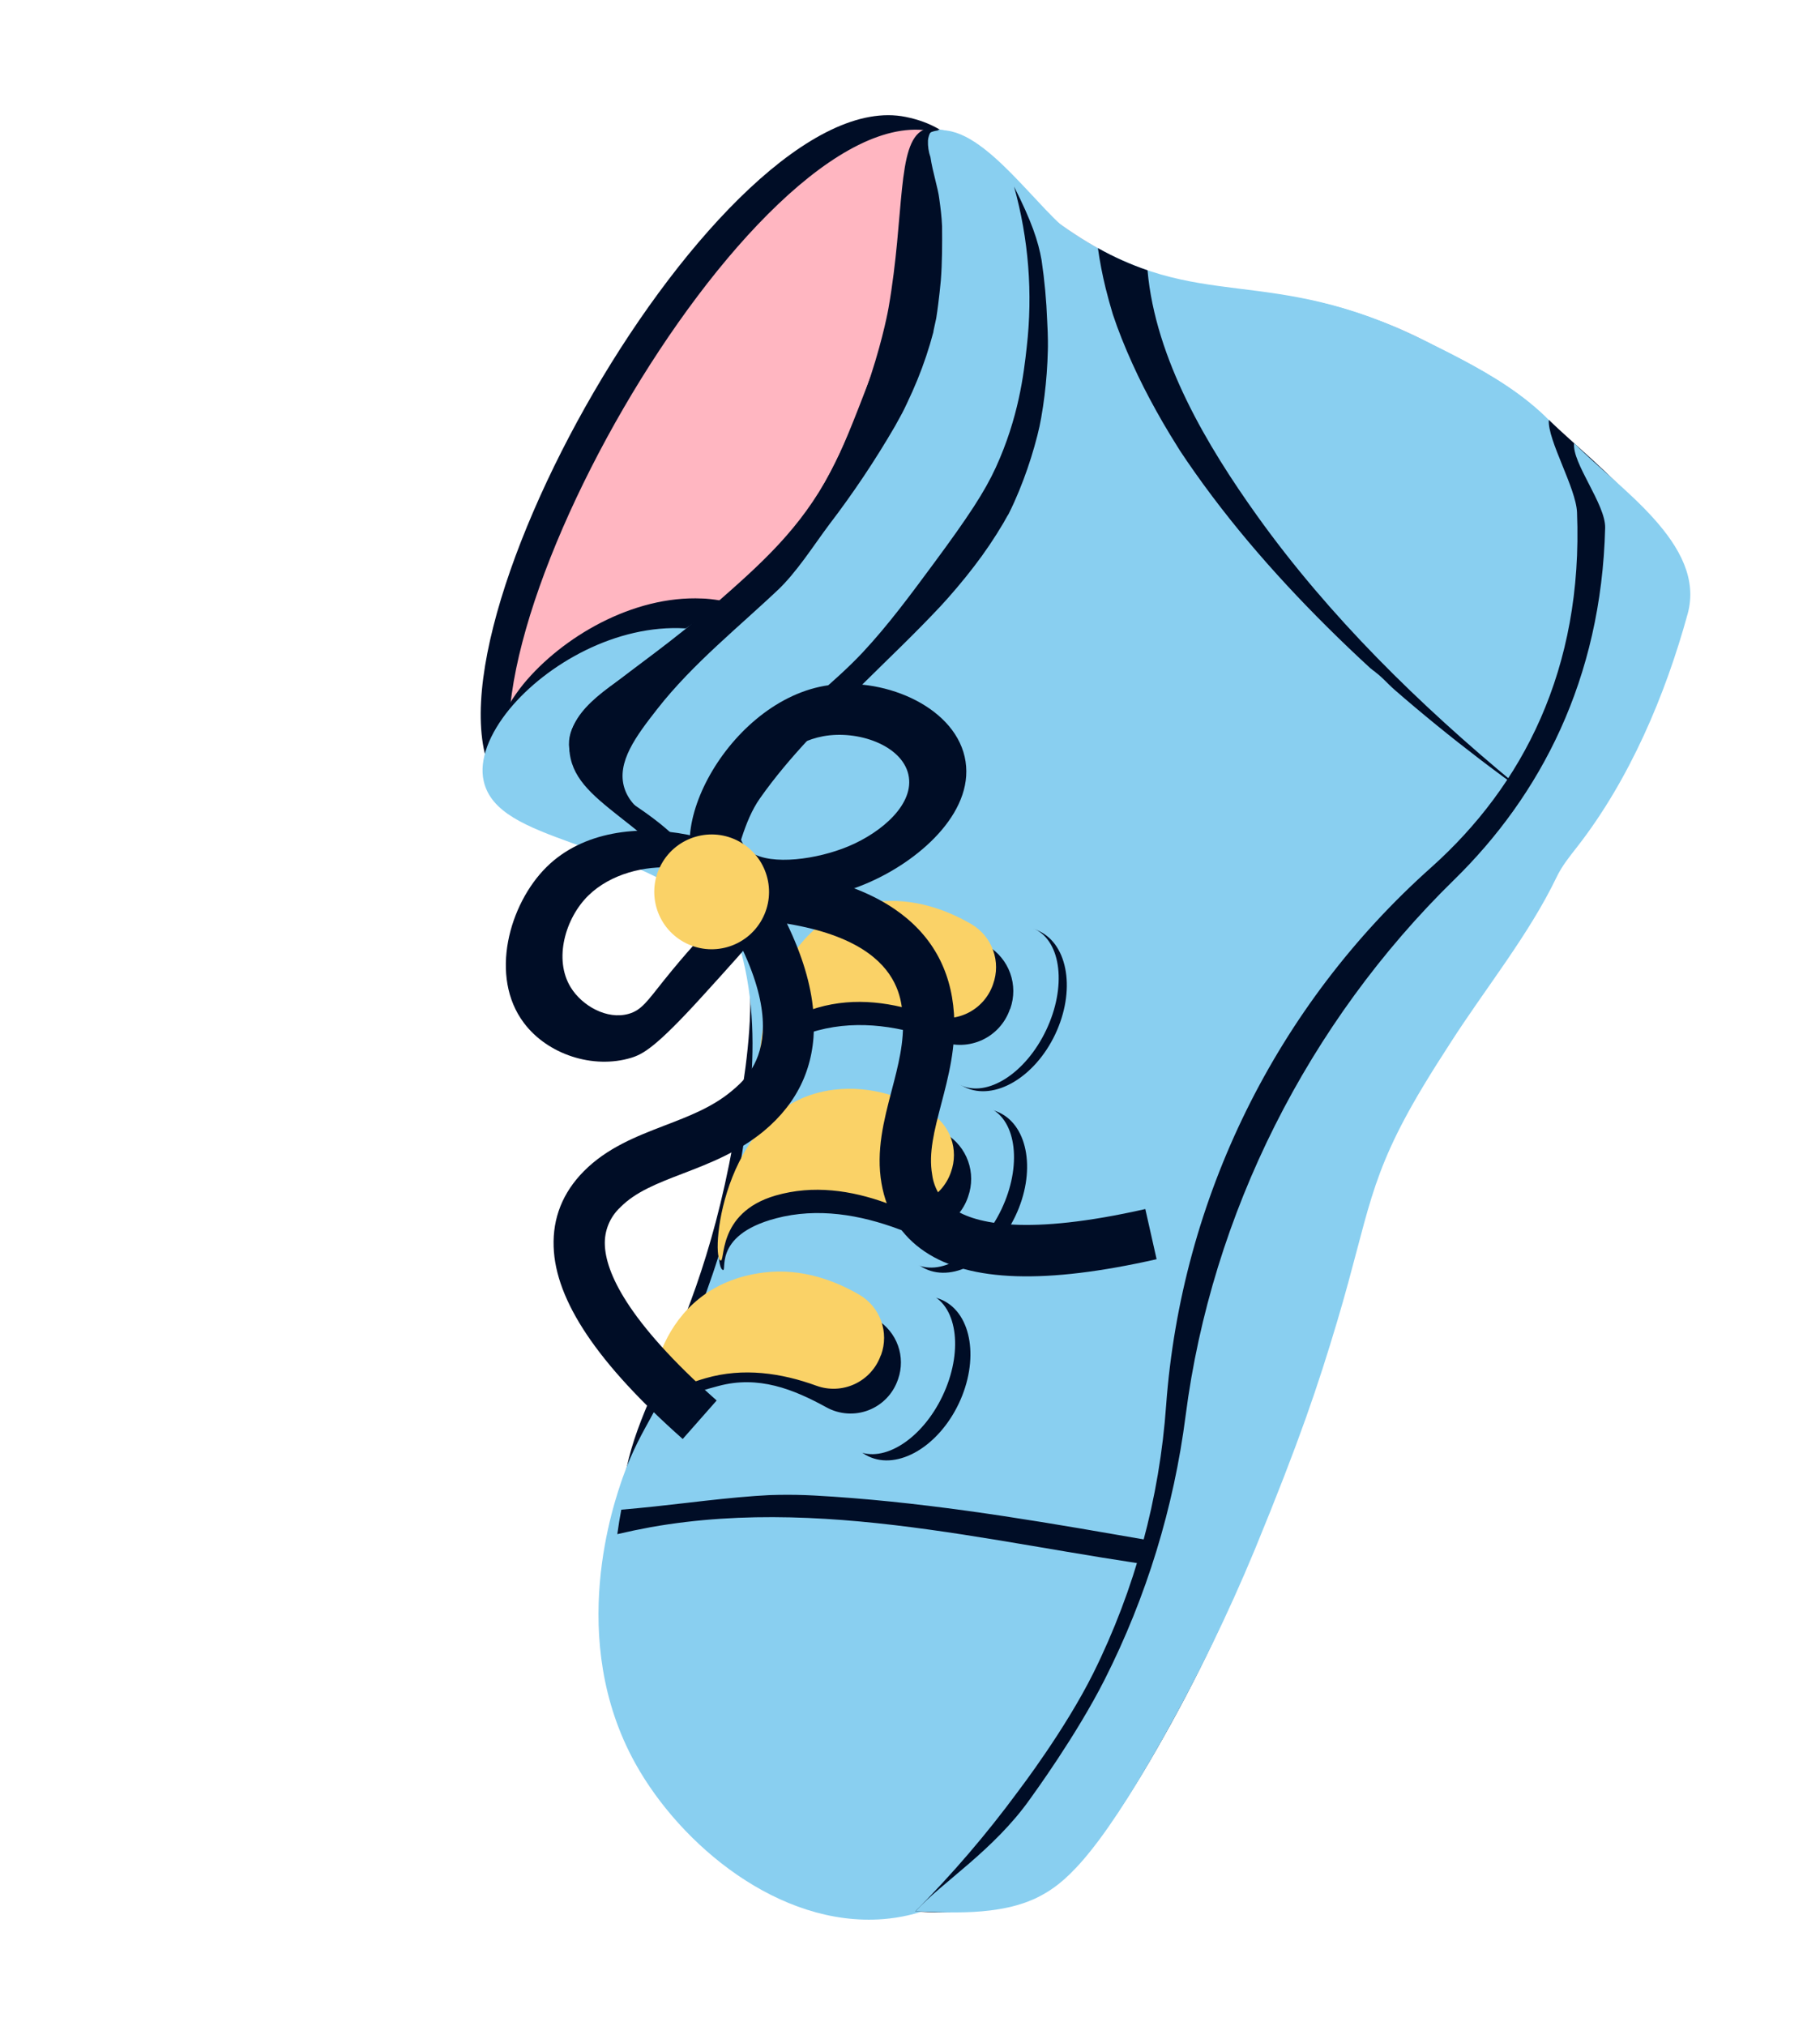 <svg width="310" height="345" viewBox="0 0 310 345" fill="none" xmlns="http://www.w3.org/2000/svg">
<path d="M179.738 38.056C202.821 54.953 216.732 46.162 240.688 57.474C248.025 60.925 262.229 68.096 269.623 80.651C282.687 102.791 257.922 119.237 231.67 186.01C213.402 232.537 220.576 256.492 197.061 284.964C174.697 312.068 160.06 312.62 156.025 312.578C131.892 312.214 108.917 287.62 106.193 262.451C103.847 240.778 117.683 234.33 124.887 194.601C127.961 177.632 131.042 159.199 120.358 147.799C109.182 135.875 93.64 143.874 85.629 134.627C66.887 112.978 122.881 13.492 154.292 19.911C163.15 21.721 164.718 27.064 179.738 38.056Z" fill="#000D26"/>
<path d="M183.314 40.023C205.849 54.663 219.994 46.235 242.816 58.092C249.802 61.713 263.523 68.831 270.607 81.215C283.076 103.027 258.689 119.682 232.194 186.32C213.738 232.721 220.443 256.417 197.121 284.996C174.929 312.195 160.612 312.923 156.659 312.926C133.093 312.874 110.961 288.743 108.62 263.785C106.603 242.293 120.2 235.714 127.742 196.171C130.96 179.281 134.213 160.943 123.926 149.761C113.159 138.063 97.874 146.204 90.17 137.125C72.13 115.863 128.098 16.362 158.702 22.337C167.325 24.018 168.172 30.192 183.314 40.023Z" fill="#FFB6C1"/>
<path d="M145.925 116.873C161.658 130.335 169.792 145.182 175.012 154.925C175.99 156.743 176.871 158.396 177.683 159.918C177.867 160.266 178.043 160.609 178.216 160.945C178.586 161.66 178.939 162.342 179.271 163.018C180.014 164.507 180.679 165.912 181.275 167.303C182.523 170.191 183.509 173.184 184.221 176.247C188.339 193.634 182.413 202.492 181.268 217.546C179.628 239.174 189.597 250.903 195.255 262.484C198.447 268.985 200.281 275.426 197.925 283.537C197.842 283.814 197.76 284.092 197.666 284.369C194.3 294.753 185.348 303.549 174.732 308.487C170.767 310.354 166.558 311.651 162.23 312.34C160.693 312.583 159.142 312.732 157.587 312.786C157.296 312.802 156.993 312.799 156.716 312.811C156.439 312.823 156.009 312.815 155.657 312.815C132.515 312.41 118.867 287.341 116.907 262.128C116.123 252.073 117.473 244.936 119.61 237.192L120.193 235.129C121.371 231.027 122.73 226.678 124.081 221.579C124.359 220.526 124.635 219.445 124.909 218.335C125.534 215.802 126.15 213.082 126.732 210.126C126.983 208.848 127.233 207.518 127.467 206.144C128.055 202.815 128.591 199.205 129.068 195.245L129.285 193.357L129.353 192.754C129.72 189.462 130.113 186.038 130.284 182.527L130.336 181.44C130.452 179.096 132.704 176.871 132.578 174.518C132.532 173.535 131.654 172.377 132.332 171.658C138.019 165.592 132.087 158.81 125.556 153.114C108.893 138.581 86.828 140.113 84.528 129.152C83.747 125.44 85.624 120.836 89.162 116.465C95.702 108.52 107.756 101.373 119.57 101.909C119.769 101.919 119.969 101.929 120.144 101.932C129.249 102.598 135.182 107.672 145.925 116.873Z" fill="#000D26"/>
<path d="M143.142 121.929C158.941 135.269 167.217 149.859 172.543 159.408C173.538 161.195 174.444 162.803 175.259 164.321L175.801 165.33C176.179 166.031 176.539 166.699 176.879 167.362C177.637 168.824 178.317 170.202 178.931 171.562C180.202 174.374 181.222 177.294 181.98 180.286C186.316 197.276 180.561 205.823 179.639 220.472C178.322 241.514 188.367 253.103 194.159 264.441C197.42 270.816 199.331 277.117 197.109 284.984C197.032 285.253 196.955 285.521 196.866 285.79C193.673 295.858 184.917 304.298 174.455 308.957C170.529 310.723 166.372 311.924 162.109 312.526C160.58 312.751 159.039 312.883 157.493 312.922C157.205 312.933 156.904 312.926 156.63 312.934C156.355 312.941 155.93 312.924 155.585 312.911C132.63 312.167 118.719 287.576 116.416 262.985C115.494 253.182 116.732 246.248 118.74 238.739C118.915 238.078 119.101 237.411 119.288 236.739C120.399 232.758 121.687 228.54 122.953 223.594C123.218 222.566 123.476 221.516 123.729 220.445C124.312 217.989 124.883 215.35 125.421 212.475C125.651 211.233 125.88 209.944 126.091 208.61C126.624 205.38 127.108 201.865 127.525 198.014L127.713 196.179L127.771 195.594C128.088 192.393 128.429 189.063 128.548 185.646C128.567 185.293 128.576 184.945 128.585 184.586C128.676 182.288 130.866 180.175 130.711 177.876C130.65 176.92 129.762 175.78 130.425 175.088C135.981 169.262 129.999 162.569 123.439 156.927C106.698 142.534 84.827 143.715 82.391 133.002C81.562 129.375 83.359 124.915 86.806 120.711C93.125 113.062 105.006 106.283 116.722 106.995C116.92 107.009 117.12 107.02 117.292 107.026C126.393 107.784 132.351 112.813 143.142 121.929Z" fill="#89CFF0"/>
<path d="M183.312 40.023C204.446 53.751 215.751 44.541 242.814 58.092C253.654 63.512 265.167 69.267 270.605 81.215C275.121 91.146 273.87 101.955 265.83 124.147C255.673 152.151 244.399 171.483 239.843 179.674C209.371 234.464 219.48 256.67 186.498 298.182C174.161 313.705 164.765 320.694 153.353 321.489C135.7 322.73 118.912 308.764 111.131 295.109C99.116 274.04 107.11 251.205 108.531 247.096C111.698 238.035 114.898 236.244 120.65 220.96C122.879 215.022 126.011 206.706 127.73 196.189C129.677 184.255 132.673 165.945 123.914 149.779C114.836 133.039 101.489 133.978 100.797 124.226C99.828 110.856 124.85 109.66 142.22 81.769C146.063 75.599 152.916 64.597 155.263 48.778C157.451 34.028 154.351 24.318 158.69 22.355C163.462 20.172 169.318 30.935 183.312 40.023Z" fill="#89CFF0"/>
<path d="M241.416 59.464C213.943 45.835 201.955 56.137 180.61 42.099C166.47 32.795 162.244 19.659 157.244 22.128C152.7 24.389 154.127 36.507 151.34 52.454C151.34 52.454 148.131 71.204 136.739 88.393C120.771 112.487 96.392 115.183 96.966 127.424C97.421 137.17 110.672 139.019 123.466 156.924C131.366 167.984 128.076 184.587 129.293 193.343C134.523 190.99 147.837 183.25 153.313 181.601C158.313 180.091 163.179 184.736 164.213 189.163C165.451 194.477 161.369 198.502 156.718 199.899L156.123 200.083L155.3 200.352C154.745 200.54 154.189 200.727 153.636 200.922C152.128 201.454 150.634 202.012 149.149 202.61C146.505 203.668 143.897 204.833 141.35 206.11C139.74 206.903 138.188 207.769 136.643 208.657C135.706 210.575 134.497 212.349 133.053 213.921C132.89 215.318 132.351 216.645 131.492 217.759C128.936 220.962 126.289 224.097 123.678 227.252C123.433 228.332 122.966 229.349 122.305 230.237C121.404 231.426 120.541 232.642 119.752 233.905C119.319 234.595 118.93 235.302 118.518 235.997L118.439 236.142C117.415 238.514 116.752 240.903 115.872 243.29L115.756 243.907C115.688 244.328 115.623 244.756 115.567 245.178C115.393 246.44 115.282 247.709 115.235 248.982C115.217 249.612 115.234 250.244 115.225 250.879L115.23 250.923C115.364 252.077 115.475 253.23 115.676 254.38C115.877 255.53 116.112 256.67 116.404 257.805C116.531 258.31 116.711 259.924 117.106 260.264C117.047 260.232 116.268 258.041 116.945 259.712C117.868 262.153 118.948 264.532 120.178 266.834C120.706 267.806 121.292 268.746 121.856 269.696L121.886 269.748L122.376 270.458C122.638 270.825 122.902 271.188 123.166 271.55C124.794 273.741 126.558 275.828 128.447 277.798C129.246 278.629 130.062 279.441 130.895 280.232C131.215 280.537 133.012 282.031 131.166 280.498C131.525 280.795 131.872 281.104 132.224 281.403C134.006 282.901 135.866 284.312 137.78 285.636C139.907 287.106 142.088 288.594 144.339 289.915C145.346 290.517 146.398 291.048 147.405 291.662C145.333 290.445 148.436 292.158 149.001 292.422C151.162 293.423 153.386 294.282 155.659 294.995C156.416 295.283 157.189 295.528 157.974 295.728C158.22 295.732 158.467 295.752 158.711 295.787C159.134 295.862 159.559 295.931 159.99 295.992C161.264 296.175 162.548 296.293 163.834 296.347C164.297 296.36 164.786 296.324 165.252 296.352C166.3 296.23 167.338 296.138 168.374 295.951C169.061 295.823 171.052 295.663 171.565 295.199C170.347 295.598 170.082 295.675 170.768 295.442C171.088 295.33 171.408 295.207 171.717 295.095C172.352 294.858 172.992 294.581 173.613 294.295C174.577 293.859 175.519 293.375 176.438 292.843C176.636 292.729 177 292.495 177.224 292.354C177.529 292.14 177.839 291.929 178.171 291.701C179.221 290.927 180.226 290.094 181.182 289.206C181.418 288.99 182.592 287.71 182.515 287.85C182.713 287.618 182.909 287.391 183.098 287.155C183.95 286.097 184.74 284.993 185.496 283.865C186.252 282.737 186.954 281.514 187.639 280.312L187.825 279.974L187.922 279.798C188.212 279.153 188.543 278.519 188.838 277.877C193.66 267.325 196.288 255.806 198.925 244.55C201.796 232.238 205.012 219.962 209.789 208.252C214.497 196.721 220.765 185.996 227.832 175.769C236.249 163.59 246.153 151.155 258.166 141.801C259.744 137.972 261.33 133.918 262.925 129.74C271.995 105.59 273.653 93.913 269.335 83.386C264.101 70.717 252.408 64.915 241.416 59.464Z" fill="#000D26"/>
<path d="M183.172 40.28C204.289 54.039 215.738 44.569 242.823 58.078C253.68 63.467 265.195 69.217 270.542 81.332C274.979 91.407 273.623 102.405 265.34 125.04C254.873 153.606 243.361 173.371 238.704 181.747C207.564 237.75 217.52 260.234 183.984 302.752C171.434 318.662 161.931 325.846 150.45 326.767C132.705 328.163 115.948 314.142 108.253 300.33C96.375 279.013 104.631 255.701 106.088 251.529C109.356 242.282 112.591 240.428 118.511 224.837C120.807 218.779 124.046 210.268 125.859 199.581C127.928 187.425 131.108 168.782 122.455 152.422C113.486 135.484 100.057 136.572 99.457 126.652C98.594 113.059 123.754 111.611 141.477 83.08C145.396 76.769 152.386 65.52 154.892 49.413C157.229 34.392 154.203 24.547 158.582 22.512C158.985 22.345 159.413 22.245 159.849 22.217C167.758 21.438 177.123 36.334 183.172 40.28Z" fill="#89CFF0"/>
<path d="M190.258 261.33C173.166 258.353 156.057 255.595 138.707 254.643C136.679 254.53 134.64 254.501 132.608 254.533C132.087 254.54 131.571 254.55 131.048 254.573C130.24 254.621 129.435 254.666 128.617 254.721C124.771 254.999 120.938 255.433 117.11 255.88C113.282 256.328 109.594 256.734 105.824 257.055C105.572 258.355 105.35 259.73 105.146 261.221C107.047 260.776 108.95 260.379 110.877 260.025C142.642 254.407 174.032 264.214 205.437 267.711C205.972 266.526 206.486 265.347 206.979 264.174C201.408 263.274 195.831 262.301 190.258 261.33Z" fill="#000D26"/>
<path d="M258.023 133.438C241.785 120.02 226.38 104.96 214.097 87.782C205.653 75.971 196.793 61.171 195.458 46.026C192.533 45.025 189.705 43.761 187.008 42.25C187.33 44.542 187.768 46.815 188.32 49.062C188.683 50.536 189.091 51.982 189.522 53.429L189.586 53.622C189.811 54.281 190.038 54.934 190.268 55.583C191.314 58.42 192.506 61.195 193.811 63.922C195.117 66.649 196.552 69.312 198.054 71.918C198.899 73.37 199.771 74.806 200.668 76.228C200.774 76.398 200.887 76.566 200.979 76.728C201.371 77.308 201.753 77.894 202.147 78.469C209.593 89.361 218.389 99.293 227.832 108.5C229.106 109.742 230.389 110.967 231.681 112.175C232.256 112.709 232.827 113.24 233.405 113.77C233.728 114.047 234.071 114.301 234.431 114.529C234.917 114.831 234.768 114.749 234.431 114.529C234.283 114.447 234.075 114.333 233.811 114.152C235.133 114.95 236.331 116.402 237.506 117.425C238.681 118.447 239.826 119.43 241.002 120.418C245.818 124.47 250.749 128.358 255.793 132.081C257.485 133.33 259.19 134.56 260.908 135.771C259.927 134.993 258.965 134.215 258.023 133.438Z" fill="#000D26"/>
<path d="M111.932 120.746C118.045 112.925 125.923 106.72 133.071 99.909L132.363 100.588C135.733 97.41 138.488 92.99 141.262 89.285C145.331 83.964 149.059 78.391 152.425 72.599C152.549 72.373 153.665 70.345 153.613 70.44C153.948 69.832 154.235 69.191 154.534 68.563C155.147 67.279 155.725 65.983 156.263 64.664C157.348 62.007 158.259 59.282 158.991 56.507C158.909 56.655 159.414 54.49 159.464 54.207C159.595 53.404 159.708 52.579 159.807 51.782C159.977 50.447 160.125 49.113 160.248 47.779C160.49 44.683 160.487 41.605 160.462 38.502L160.386 37.286C160.287 35.951 159.996 33.865 159.975 33.766C159.795 32.151 158.844 29.227 158.485 26.774C158.164 25.857 158.02 24.887 158.062 23.916C158.082 23.663 158.131 23.412 158.209 23.169C158.292 22.851 158.453 22.558 158.677 22.317C158.779 22.227 158.889 22.146 159.005 22.075C158.307 22.409 157.649 22.818 157.041 23.296C156.112 24.076 155.42 25.516 155.033 28.544C154.353 33.813 154.361 35.015 154.361 35.015C154.05 39.976 154.356 43.004 153.916 47.037C153.531 50.606 151.772 55.199 148.219 64.365C145.164 72.273 143.59 76.339 141.463 80.353C136.341 90 129.844 95.819 121.757 102.907C107.299 115.583 96.071 120.226 96.963 127.428C97.162 128.822 97.733 130.136 98.615 131.233C99.533 131.783 100.413 132.393 101.25 133.059C102.181 133.8 109.538 138.155 110.193 138.832C108.81 137.93 107.064 136.441 106.352 134.181C104.972 129.775 108.377 125.296 111.932 120.746Z" fill="#000D26"/>
<path d="M129.431 135.95C134.439 128.824 140.766 122.6 146.957 116.472C151.371 112.101 155.891 107.825 160.136 103.291C160.122 103.318 161.405 101.893 161.557 101.724C162.056 101.159 162.543 100.593 163.028 100.021C163.999 98.876 164.941 97.709 165.854 96.52C167.691 94.14 169.378 91.648 170.905 89.059C170.942 88.992 171.682 87.649 171.775 87.553C172.125 86.861 172.459 86.158 172.777 85.445C173.34 84.198 173.855 82.932 174.336 81.652C175.256 79.206 176.041 76.712 176.687 74.179C176.814 73.662 176.931 73.139 177.063 72.59L177.343 71.152C177.568 69.89 177.756 68.62 177.912 67.355C178.228 64.812 178.416 62.254 178.478 59.681C178.498 59.057 178.527 57.459 178.368 54.664C178.239 51.206 177.922 47.758 177.417 44.335C176.855 41.089 175.729 37.715 172.724 31.77C175.207 40.667 175.938 49.962 174.878 59.138C174.371 63.739 173.5 71.116 169.597 79.637C167.725 83.71 164.988 87.904 159.026 95.962C155.203 101.127 151.324 106.403 146.918 111.112C144.379 113.826 141.576 116.241 138.81 118.705C137.051 120.28 135.31 121.864 133.594 123.468C132.711 124.303 131.838 125.144 130.982 126.005C130.55 126.437 130.13 126.87 129.685 127.294L129.054 128.015C128.555 128.698 126.354 130.787 124.693 133.09C122.834 135.72 122.047 137.353 121.624 138.506C121.468 138.937 121.398 139.151 121.317 139.459C120.564 142.362 121.6 144.94 122.434 146.956C122.902 148.103 123.475 149.205 124.146 150.247C125.59 145.34 126.728 139.794 129.431 135.95Z" fill="#000D26"/>
<path d="M268.613 87.246C269.677 113.98 259.331 133.782 243.789 147.682C217.421 171.186 201.227 204.023 198.629 239.25C197.509 255.114 193.301 270.606 186.24 284.857C181.442 294.482 173.847 304.43 173.307 305.155C168.011 312.337 162.194 319.119 155.903 325.446C161.178 325.86 168.934 325.743 176.446 322.39C180.426 320.611 186.25 317.07 198.162 295.811C204.01 285.474 209.132 274.743 213.49 263.695C220.788 244.993 223.694 235.412 226.599 224.298C231.543 205.405 230.779 199.453 240.273 183.856C241.812 181.338 243.418 178.858 245.042 176.387C251.047 167.226 258.712 158.356 263.361 148.437C264.321 146.405 265.577 144.988 267.023 143.224C276.235 131.981 282.092 117.519 285.423 103.392C288.272 91.302 272.484 79.829 263.811 71.497C263.565 74.932 268.451 83.082 268.613 87.246Z" fill="#000D26"/>
<path d="M273.405 89.883C272.761 115.677 262.361 135.449 247.665 149.815C222.868 174.065 206.367 206.639 201.942 241.073C199.937 256.697 195.284 271.865 188.184 285.926C183.321 295.54 175.967 305.584 175.44 306.328C169.249 315.07 160.53 320.435 155.909 325.449C160.588 325.535 170.319 326.504 177.218 322.814C180.873 320.857 186.278 317.085 198.172 295.816C203.993 285.473 209.191 274.793 213.738 263.831C221.357 245.305 224.52 235.866 227.777 224.946C233.302 206.372 232.98 200.663 242.375 185.012C243.895 182.484 245.479 179.991 247.089 177.513C252.995 168.297 260.358 159.261 265.111 149.399C266.084 147.375 267.29 145.93 268.683 144.137C277.57 132.716 283.653 118.377 287.461 104.513C290.72 92.649 275.373 82.969 268.123 75.444C267.683 78.771 273.504 85.863 273.405 89.883Z" fill="#89CFF0"/>
<path d="M172.956 207.042C176.447 199.701 175.226 191.824 170.228 189.447C165.23 187.069 158.348 191.093 154.857 198.433C151.365 205.774 152.587 213.651 157.585 216.028C162.583 218.406 169.465 214.382 172.956 207.042Z" fill="#000D26"/>
<path d="M163.304 238.993C166.795 231.653 165.574 223.775 160.576 221.398C155.578 219.021 148.696 223.044 145.205 230.384C141.713 237.725 142.934 245.602 147.932 247.98C152.93 250.357 159.812 246.333 163.304 238.993Z" fill="#000D26"/>
<path d="M179.722 176.136C183.213 168.795 181.992 160.918 176.994 158.54C171.996 156.163 165.114 160.187 161.622 167.527C158.131 174.867 159.352 182.745 164.35 185.122C169.348 187.499 176.23 183.476 179.722 176.136Z" fill="#000D26"/>
<path d="M170.579 205.907C174.071 198.566 173.192 190.852 168.618 188.676C164.043 186.5 157.504 190.687 154.013 198.027C150.522 205.367 151.4 213.082 155.974 215.258C160.549 217.434 167.088 213.247 170.579 205.907Z" fill="#89CFF0"/>
<path d="M160.548 237.677C164.039 230.336 163.161 222.622 158.587 220.446C154.012 218.27 147.473 222.457 143.982 229.797C140.49 237.137 141.369 244.852 145.943 247.028C150.518 249.204 157.057 245.017 160.548 237.677Z" fill="#89CFF0"/>
<path d="M178.19 175.408C181.682 168.068 180.804 160.353 176.229 158.177C171.655 156.001 165.116 160.188 161.624 167.529C158.133 174.869 159.011 182.583 163.586 184.759C168.16 186.935 174.699 182.748 178.19 175.408Z" fill="#89CFF0"/>
<path d="M142.673 188.353C150.01 187.623 156.523 190.321 161.091 193.052C162.856 194.12 164.199 195.764 164.895 197.706C165.59 199.648 165.596 201.77 164.91 203.716L164.858 203.875C164.464 205.008 163.847 206.05 163.044 206.941C162.241 207.832 161.268 208.553 160.182 209.061C159.096 209.57 157.919 209.856 156.721 209.903C155.522 209.95 154.327 209.756 153.204 209.334C146.516 206.827 139.26 205.576 132.163 207.448C120.944 210.41 124.127 217.036 123.017 216.172C121.228 214.771 122.205 190.388 142.673 188.353Z" fill="#000D26"/>
<path d="M130.608 219.81C136.842 218.544 142.272 221.022 146.287 223.009C147.389 223.556 148.416 224.133 149.357 224.698C151.024 225.714 152.293 227.271 152.952 229.109C153.612 230.948 153.621 232.956 152.98 234.801L152.923 234.958C152.517 236.126 151.862 237.193 151.003 238.083C150.144 238.973 149.101 239.665 147.948 240.111C146.794 240.558 145.557 240.747 144.323 240.667C143.088 240.587 141.886 240.239 140.8 239.647C135.072 236.495 129.17 234.18 122.406 235.983C113.016 238.448 112.447 240.208 111.862 240.203C111.71 240.17 111.571 240.093 111.461 239.983C111.006 239.55 112.309 236.116 115.55 231.892C119.819 226.344 123.773 221.186 130.608 219.81Z" fill="#000D26"/>
<path d="M142.027 185.548C148.51 184.759 154.233 186.981 158.315 189.369C160.018 190.375 161.316 191.945 161.985 193.806C162.653 195.668 162.65 197.704 161.976 199.564L161.922 199.716C161.542 200.774 160.957 201.746 160.199 202.577C159.442 203.408 158.529 204.081 157.511 204.557C156.493 205.034 155.39 205.304 154.267 205.353C153.144 205.402 152.023 205.229 150.967 204.843C145.002 202.676 138.508 201.715 132.113 203.562C121.84 206.534 123.667 215.355 122.664 214.585C121.052 213.311 123.348 187.822 142.027 185.548Z" fill="#FAD267"/>
<path d="M149.844 156.364C157.181 155.634 163.7 158.33 168.266 161.066C170.031 162.134 171.375 163.777 172.07 165.719C172.766 167.661 172.771 169.784 172.086 171.729L172.006 171.874C171.613 173.006 170.996 174.048 170.194 174.939C169.391 175.83 168.418 176.551 167.333 177.06C166.247 177.568 165.071 177.855 163.873 177.902C162.675 177.95 161.479 177.757 160.357 177.335C153.681 174.806 146.411 173.57 139.319 175.445C128.097 178.411 131.28 185.037 130.172 184.169C128.399 182.782 129.383 158.397 149.844 156.364Z" fill="#000D26"/>
<path d="M149.202 153.562C155.68 152.77 161.404 154.993 165.493 157.378C167.195 158.386 168.492 159.957 169.16 161.819C169.828 163.681 169.825 165.717 169.151 167.577L169.1 167.725C168.719 168.783 168.133 169.755 167.375 170.585C166.617 171.416 165.703 172.089 164.685 172.565C163.667 173.041 162.564 173.312 161.441 173.36C160.318 173.409 159.196 173.236 158.14 172.85C152.182 170.681 145.686 169.724 139.291 171.571C129.02 174.538 130.84 183.362 129.839 182.588C128.227 181.324 130.523 155.836 149.202 153.562Z" fill="#FAD267"/>
<path d="M130.131 216.669C136.609 215.877 142.333 218.1 146.422 220.485C148.124 221.493 149.421 223.064 150.089 224.926C150.757 226.788 150.754 228.824 150.08 230.684L150.006 230.82C149.625 231.877 149.039 232.85 148.282 233.68C147.524 234.511 146.61 235.183 145.591 235.66C144.573 236.136 143.471 236.406 142.348 236.455C141.224 236.504 140.103 236.331 139.047 235.945C133.089 233.775 126.592 232.819 120.197 234.666C109.924 237.637 112.441 240.755 111.448 239.968C109.863 238.719 111.457 218.945 130.131 216.669Z" fill="#FAD267"/>
<path d="M119.586 169.68C111.667 178.392 109.479 179.508 107.5 180.116C101.004 182.083 93.246 179.534 89.233 174.172C83.302 166.299 86.698 153.952 93.1 147.622C105.55 135.319 131.355 143.75 132.707 152.134C133.128 154.784 128.622 159.738 119.586 169.68ZM123.489 154.054C123.753 146.777 107.818 145.047 100.211 152.487C96.317 156.298 94.258 163.303 97.204 168.107C99.151 171.281 103.401 173.673 107.082 172.628C109.287 172.004 110.275 170.433 113.072 166.941C121.163 156.86 123.45 156.258 123.511 154.066L123.489 154.054Z" fill="#000D26"/>
<path d="M148.129 150.199C157.296 146.143 166.336 137.666 164.307 128.839C162.277 120.012 150.008 115.056 140.405 116.788C123.332 119.834 111.012 144.321 121.112 151.554C126.801 155.631 139.461 154.031 148.129 150.199ZM127.998 145.167C121.896 141.222 129.734 127.28 140.221 125.359C146.13 124.278 153.574 126.884 154.72 131.865C155.865 136.847 150.209 141.714 144.56 144.083C139.196 146.34 131.43 147.391 127.984 145.16L127.998 145.167Z" fill="#000D26"/>
<path d="M197.005 214.406C178.148 218.677 165.25 218.267 157.582 213.154C153.52 210.443 151.02 206.524 150.15 201.512C149.186 195.955 150.552 190.753 151.869 185.723C152.992 181.444 154.054 177.401 153.765 173.167C153.477 168.934 152.587 155.86 118.311 156.267L118.21 147.521C133.701 147.339 144.85 149.699 152.295 154.736C158.547 158.964 161.973 164.966 162.487 172.577C162.892 178.243 161.521 183.39 160.33 187.943C159.14 192.497 158.132 196.334 158.776 200.006C158.929 201.19 159.336 202.327 159.969 203.338C160.602 204.349 161.447 205.212 162.445 205.866C166.216 208.382 174.94 210.423 195.081 205.866L197.005 214.406Z" fill="#000D26"/>
<path d="M122.067 238.463L116.287 245.018C101.812 232.195 94.601 221.473 94.301 212.277C94.131 207.392 95.844 203.073 99.418 199.45C103.389 195.435 108.386 193.494 113.242 191.627C117.373 190.043 121.274 188.544 124.543 185.839C127.811 183.134 137.914 174.784 117.553 147.189L124.594 142.003C133.782 154.477 138.376 164.909 138.626 173.895C138.839 181.435 135.976 187.704 130.099 192.59C125.726 196.202 120.751 198.115 116.358 199.802C111.966 201.488 108.262 202.915 105.643 205.583C104.771 206.397 104.086 207.389 103.633 208.492C103.181 209.595 102.973 210.783 103.023 211.975C103.179 216.494 106.616 224.768 122.067 238.463Z" fill="#000D26"/>
<path d="M129.778 156.57C132.381 151.841 130.657 145.898 125.928 143.295C121.199 140.692 115.255 142.416 112.652 147.145C110.049 151.874 111.773 157.818 116.502 160.42C121.231 163.023 127.175 161.3 129.778 156.57Z" fill="#FAD267"/>
</svg>
